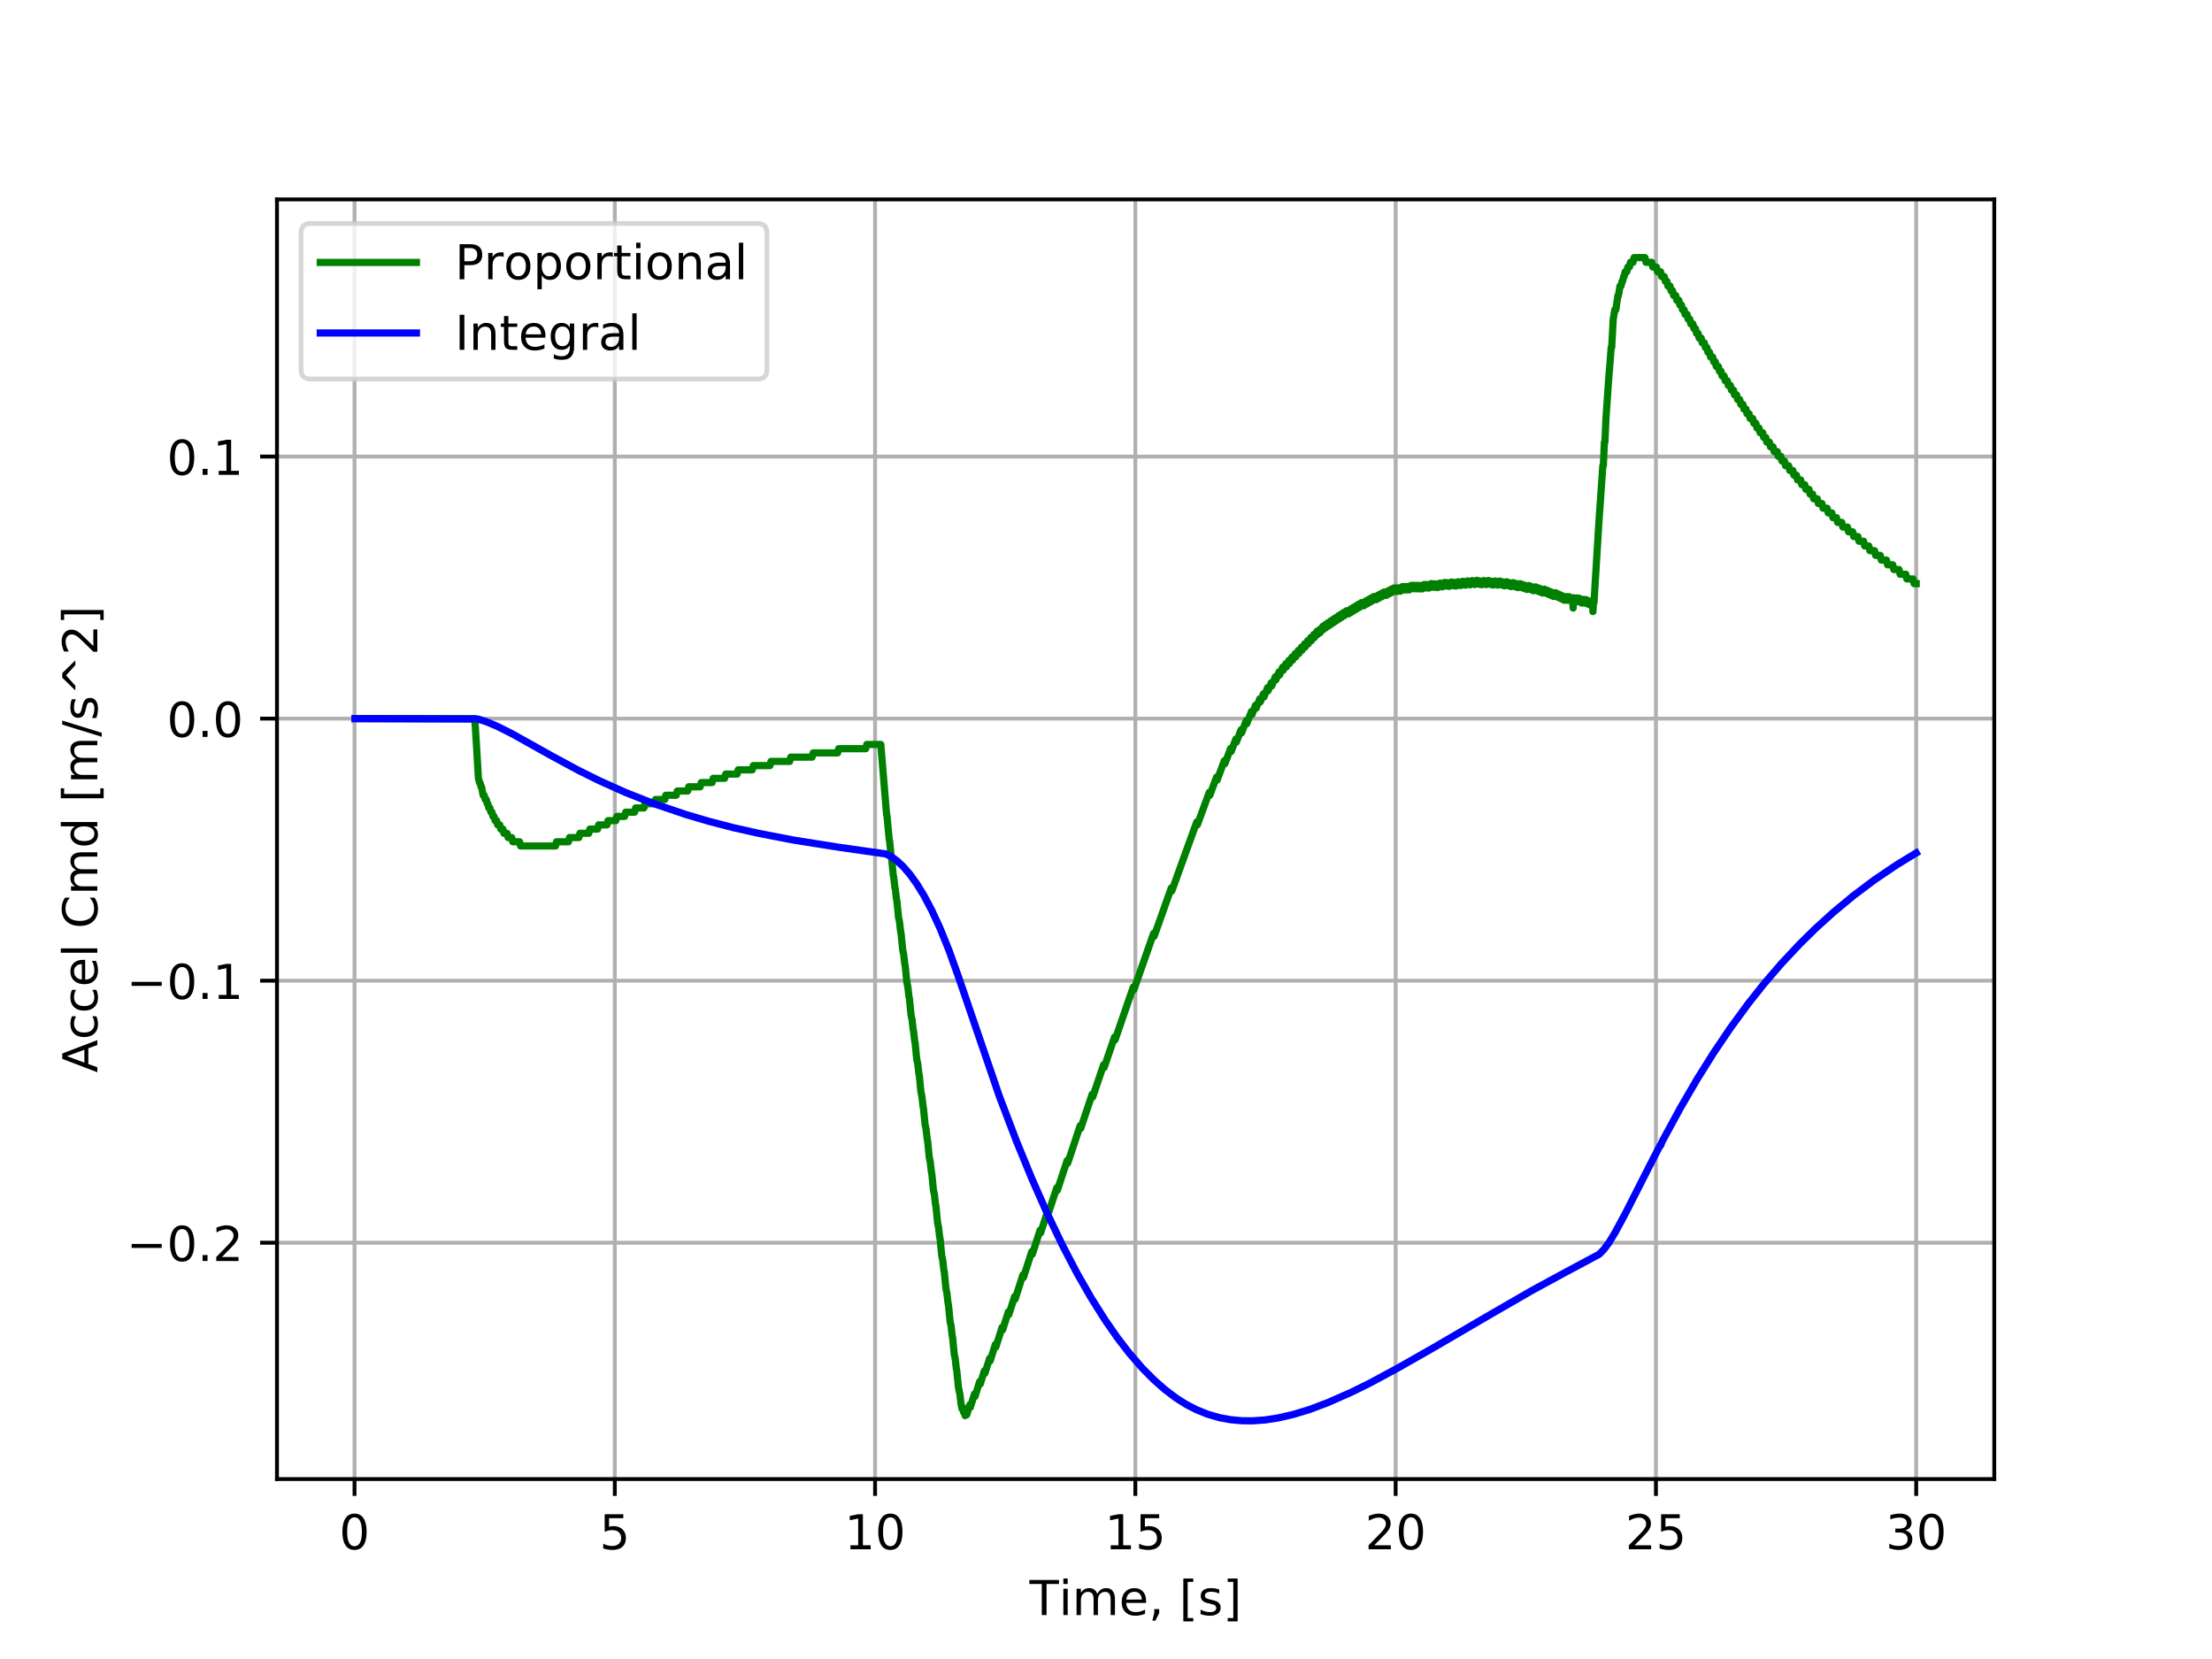 <?xml version="1.0" encoding="utf-8" standalone="no"?>
<!DOCTYPE svg PUBLIC "-//W3C//DTD SVG 1.1//EN"
  "http://www.w3.org/Graphics/SVG/1.1/DTD/svg11.dtd">
<!-- Created with matplotlib (http://matplotlib.org/) -->
<svg height="345pt" version="1.1" viewBox="0 0 460 345" width="460pt" xmlns="http://www.w3.org/2000/svg" xmlns:xlink="http://www.w3.org/1999/xlink">
 <defs>
  <style type="text/css">
*{stroke-linecap:butt;stroke-linejoin:round;}
  </style>
 </defs>
 <g id="figure_1">
  <g id="patch_1">
   <path d="M 0 345.6 
L 460.8 345.6 
L 460.8 0 
L 0 0 
z
" style="fill:#ffffff;"/>
  </g>
  <g id="axes_1">
   <g id="patch_2">
    <path d="M 57.6 307.584 
L 414.72 307.584 
L 414.72 41.472 
L 57.6 41.472 
z
" style="fill:#ffffff;"/>
   </g>
   <g id="matplotlib.axis_1">
    <g id="xtick_1">
     <g id="line2d_1">
      <path clip-path="url(#pfe21dee026)" d="M 73.724 307.584 
L 73.724 41.472 
" style="fill:none;stroke:#b0b0b0;stroke-linecap:square;stroke-width:0.8;"/>
     </g>
     <g id="line2d_2">
      <defs>
       <path d="M 0 0 
L 0 3.5 
" id="m153d7e2894" style="stroke:#000000;stroke-width:0.8;"/>
      </defs>
      <g>
       <use style="stroke:#000000;stroke-width:0.8;" x="73.724" xlink:href="#m153d7e2894" y="307.584"/>
      </g>
     </g>
     <g id="text_1">
      <!-- 0 -->
      <defs>
       <path d="M 31.781 66.406 
Q 24.172 66.406 20.328 58.906 
Q 16.5 51.422 16.5 36.375 
Q 16.5 21.391 20.328 13.891 
Q 24.172 6.391 31.781 6.391 
Q 39.453 6.391 43.281 13.891 
Q 47.125 21.391 47.125 36.375 
Q 47.125 51.422 43.281 58.906 
Q 39.453 66.406 31.781 66.406 
z
M 31.781 74.219 
Q 44.047 74.219 50.516 64.516 
Q 56.984 54.828 56.984 36.375 
Q 56.984 17.969 50.516 8.266 
Q 44.047 -1.422 31.781 -1.422 
Q 19.531 -1.422 13.062 8.266 
Q 6.594 17.969 6.594 36.375 
Q 6.594 54.828 13.062 64.516 
Q 19.531 74.219 31.781 74.219 
z
" id="DejaVuSans-30"/>
      </defs>
      <g transform="translate(70.543 322.182)scale(0.1 -0.1)">
       <use xlink:href="#DejaVuSans-30"/>
      </g>
     </g>
    </g>
    <g id="xtick_2">
     <g id="line2d_3">
      <path clip-path="url(#pfe21dee026)" d="M 127.852 307.584 
L 127.852 41.472 
" style="fill:none;stroke:#b0b0b0;stroke-linecap:square;stroke-width:0.8;"/>
     </g>
     <g id="line2d_4">
      <g>
       <use style="stroke:#000000;stroke-width:0.8;" x="127.852" xlink:href="#m153d7e2894" y="307.584"/>
      </g>
     </g>
     <g id="text_2">
      <!-- 5 -->
      <defs>
       <path d="M 10.797 72.906 
L 49.516 72.906 
L 49.516 64.594 
L 19.828 64.594 
L 19.828 46.734 
Q 21.969 47.469 24.109 47.828 
Q 26.266 48.188 28.422 48.188 
Q 40.625 48.188 47.75 41.5 
Q 54.891 34.812 54.891 23.391 
Q 54.891 11.625 47.562 5.094 
Q 40.234 -1.422 26.906 -1.422 
Q 22.312 -1.422 17.547 -0.641 
Q 12.797 0.141 7.719 1.703 
L 7.719 11.625 
Q 12.109 9.234 16.797 8.062 
Q 21.484 6.891 26.703 6.891 
Q 35.156 6.891 40.078 11.328 
Q 45.016 15.766 45.016 23.391 
Q 45.016 31 40.078 35.438 
Q 35.156 39.891 26.703 39.891 
Q 22.75 39.891 18.812 39.016 
Q 14.891 38.141 10.797 36.281 
z
" id="DejaVuSans-35"/>
      </defs>
      <g transform="translate(124.67 322.182)scale(0.1 -0.1)">
       <use xlink:href="#DejaVuSans-35"/>
      </g>
     </g>
    </g>
    <g id="xtick_3">
     <g id="line2d_5">
      <path clip-path="url(#pfe21dee026)" d="M 181.979 307.584 
L 181.979 41.472 
" style="fill:none;stroke:#b0b0b0;stroke-linecap:square;stroke-width:0.8;"/>
     </g>
     <g id="line2d_6">
      <g>
       <use style="stroke:#000000;stroke-width:0.8;" x="181.979" xlink:href="#m153d7e2894" y="307.584"/>
      </g>
     </g>
     <g id="text_3">
      <!-- 10 -->
      <defs>
       <path d="M 12.406 8.297 
L 28.516 8.297 
L 28.516 63.922 
L 10.984 60.406 
L 10.984 69.391 
L 28.422 72.906 
L 38.281 72.906 
L 38.281 8.297 
L 54.391 8.297 
L 54.391 0 
L 12.406 0 
z
" id="DejaVuSans-31"/>
      </defs>
      <g transform="translate(175.616 322.182)scale(0.1 -0.1)">
       <use xlink:href="#DejaVuSans-31"/>
       <use x="63.623" xlink:href="#DejaVuSans-30"/>
      </g>
     </g>
    </g>
    <g id="xtick_4">
     <g id="line2d_7">
      <path clip-path="url(#pfe21dee026)" d="M 236.106 307.584 
L 236.106 41.472 
" style="fill:none;stroke:#b0b0b0;stroke-linecap:square;stroke-width:0.8;"/>
     </g>
     <g id="line2d_8">
      <g>
       <use style="stroke:#000000;stroke-width:0.8;" x="236.106" xlink:href="#m153d7e2894" y="307.584"/>
      </g>
     </g>
     <g id="text_4">
      <!-- 15 -->
      <g transform="translate(229.743 322.182)scale(0.1 -0.1)">
       <use xlink:href="#DejaVuSans-31"/>
       <use x="63.623" xlink:href="#DejaVuSans-35"/>
      </g>
     </g>
    </g>
    <g id="xtick_5">
     <g id="line2d_9">
      <path clip-path="url(#pfe21dee026)" d="M 290.233 307.584 
L 290.233 41.472 
" style="fill:none;stroke:#b0b0b0;stroke-linecap:square;stroke-width:0.8;"/>
     </g>
     <g id="line2d_10">
      <g>
       <use style="stroke:#000000;stroke-width:0.8;" x="290.233" xlink:href="#m153d7e2894" y="307.584"/>
      </g>
     </g>
     <g id="text_5">
      <!-- 20 -->
      <defs>
       <path d="M 19.188 8.297 
L 53.609 8.297 
L 53.609 0 
L 7.328 0 
L 7.328 8.297 
Q 12.938 14.109 22.625 23.891 
Q 32.328 33.688 34.812 36.531 
Q 39.547 41.844 41.422 45.531 
Q 43.312 49.219 43.312 52.781 
Q 43.312 58.594 39.234 62.25 
Q 35.156 65.922 28.609 65.922 
Q 23.969 65.922 18.812 64.312 
Q 13.672 62.703 7.812 59.422 
L 7.812 69.391 
Q 13.766 71.781 18.938 73 
Q 24.125 74.219 28.422 74.219 
Q 39.75 74.219 46.484 68.547 
Q 53.219 62.891 53.219 53.422 
Q 53.219 48.922 51.531 44.891 
Q 49.859 40.875 45.406 35.406 
Q 44.188 33.984 37.641 27.219 
Q 31.109 20.453 19.188 8.297 
z
" id="DejaVuSans-32"/>
      </defs>
      <g transform="translate(283.871 322.182)scale(0.1 -0.1)">
       <use xlink:href="#DejaVuSans-32"/>
       <use x="63.623" xlink:href="#DejaVuSans-30"/>
      </g>
     </g>
    </g>
    <g id="xtick_6">
     <g id="line2d_11">
      <path clip-path="url(#pfe21dee026)" d="M 344.36 307.584 
L 344.36 41.472 
" style="fill:none;stroke:#b0b0b0;stroke-linecap:square;stroke-width:0.8;"/>
     </g>
     <g id="line2d_12">
      <g>
       <use style="stroke:#000000;stroke-width:0.8;" x="344.36" xlink:href="#m153d7e2894" y="307.584"/>
      </g>
     </g>
     <g id="text_6">
      <!-- 25 -->
      <g transform="translate(337.998 322.182)scale(0.1 -0.1)">
       <use xlink:href="#DejaVuSans-32"/>
       <use x="63.623" xlink:href="#DejaVuSans-35"/>
      </g>
     </g>
    </g>
    <g id="xtick_7">
     <g id="line2d_13">
      <path clip-path="url(#pfe21dee026)" d="M 398.487 307.584 
L 398.487 41.472 
" style="fill:none;stroke:#b0b0b0;stroke-linecap:square;stroke-width:0.8;"/>
     </g>
     <g id="line2d_14">
      <g>
       <use style="stroke:#000000;stroke-width:0.8;" x="398.487" xlink:href="#m153d7e2894" y="307.584"/>
      </g>
     </g>
     <g id="text_7">
      <!-- 30 -->
      <defs>
       <path d="M 40.578 39.312 
Q 47.656 37.797 51.625 33 
Q 55.609 28.219 55.609 21.188 
Q 55.609 10.406 48.188 4.484 
Q 40.766 -1.422 27.094 -1.422 
Q 22.516 -1.422 17.656 -0.516 
Q 12.797 0.391 7.625 2.203 
L 7.625 11.719 
Q 11.719 9.328 16.594 8.109 
Q 21.484 6.891 26.812 6.891 
Q 36.078 6.891 40.938 10.547 
Q 45.797 14.203 45.797 21.188 
Q 45.797 27.641 41.281 31.266 
Q 36.766 34.906 28.719 34.906 
L 20.219 34.906 
L 20.219 43.016 
L 29.109 43.016 
Q 36.375 43.016 40.234 45.922 
Q 44.094 48.828 44.094 54.297 
Q 44.094 59.906 40.109 62.906 
Q 36.141 65.922 28.719 65.922 
Q 24.656 65.922 20.016 65.031 
Q 15.375 64.156 9.812 62.312 
L 9.812 71.094 
Q 15.438 72.656 20.344 73.438 
Q 25.25 74.219 29.594 74.219 
Q 40.828 74.219 47.359 69.109 
Q 53.906 64.016 53.906 55.328 
Q 53.906 49.266 50.438 45.094 
Q 46.969 40.922 40.578 39.312 
z
" id="DejaVuSans-33"/>
      </defs>
      <g transform="translate(392.125 322.182)scale(0.1 -0.1)">
       <use xlink:href="#DejaVuSans-33"/>
       <use x="63.623" xlink:href="#DejaVuSans-30"/>
      </g>
     </g>
    </g>
    <g id="text_8">
     <!-- Time, [s] -->
     <defs>
      <path d="M -0.297 72.906 
L 61.375 72.906 
L 61.375 64.594 
L 35.5 64.594 
L 35.5 0 
L 25.594 0 
L 25.594 64.594 
L -0.297 64.594 
z
" id="DejaVuSans-54"/>
      <path d="M 9.422 54.688 
L 18.406 54.688 
L 18.406 0 
L 9.422 0 
z
M 9.422 75.984 
L 18.406 75.984 
L 18.406 64.594 
L 9.422 64.594 
z
" id="DejaVuSans-69"/>
      <path d="M 52 44.188 
Q 55.375 50.25 60.062 53.125 
Q 64.75 56 71.094 56 
Q 79.641 56 84.281 50.016 
Q 88.922 44.047 88.922 33.016 
L 88.922 0 
L 79.891 0 
L 79.891 32.719 
Q 79.891 40.578 77.094 44.375 
Q 74.312 48.188 68.609 48.188 
Q 61.625 48.188 57.562 43.547 
Q 53.516 38.922 53.516 30.906 
L 53.516 0 
L 44.484 0 
L 44.484 32.719 
Q 44.484 40.625 41.703 44.406 
Q 38.922 48.188 33.109 48.188 
Q 26.219 48.188 22.156 43.531 
Q 18.109 38.875 18.109 30.906 
L 18.109 0 
L 9.078 0 
L 9.078 54.688 
L 18.109 54.688 
L 18.109 46.188 
Q 21.188 51.219 25.484 53.609 
Q 29.781 56 35.688 56 
Q 41.656 56 45.828 52.969 
Q 50 49.953 52 44.188 
z
" id="DejaVuSans-6d"/>
      <path d="M 56.203 29.594 
L 56.203 25.203 
L 14.891 25.203 
Q 15.484 15.922 20.484 11.062 
Q 25.484 6.203 34.422 6.203 
Q 39.594 6.203 44.453 7.469 
Q 49.312 8.734 54.109 11.281 
L 54.109 2.781 
Q 49.266 0.734 44.188 -0.344 
Q 39.109 -1.422 33.891 -1.422 
Q 20.797 -1.422 13.156 6.188 
Q 5.516 13.812 5.516 26.812 
Q 5.516 40.234 12.766 48.109 
Q 20.016 56 32.328 56 
Q 43.359 56 49.781 48.891 
Q 56.203 41.797 56.203 29.594 
z
M 47.219 32.234 
Q 47.125 39.594 43.094 43.984 
Q 39.062 48.391 32.422 48.391 
Q 24.906 48.391 20.391 44.141 
Q 15.875 39.891 15.188 32.172 
z
" id="DejaVuSans-65"/>
      <path d="M 11.719 12.406 
L 22.016 12.406 
L 22.016 4 
L 14.016 -11.625 
L 7.719 -11.625 
L 11.719 4 
z
" id="DejaVuSans-2c"/>
      <path id="DejaVuSans-20"/>
      <path d="M 8.594 75.984 
L 29.297 75.984 
L 29.297 69 
L 17.578 69 
L 17.578 -6.203 
L 29.297 -6.203 
L 29.297 -13.188 
L 8.594 -13.188 
z
" id="DejaVuSans-5b"/>
      <path d="M 44.281 53.078 
L 44.281 44.578 
Q 40.484 46.531 36.375 47.5 
Q 32.281 48.484 27.875 48.484 
Q 21.188 48.484 17.844 46.438 
Q 14.5 44.391 14.5 40.281 
Q 14.5 37.156 16.891 35.375 
Q 19.281 33.594 26.516 31.984 
L 29.594 31.297 
Q 39.156 29.25 43.188 25.516 
Q 47.219 21.781 47.219 15.094 
Q 47.219 7.469 41.188 3.016 
Q 35.156 -1.422 24.609 -1.422 
Q 20.219 -1.422 15.453 -0.562 
Q 10.688 0.297 5.422 2 
L 5.422 11.281 
Q 10.406 8.688 15.234 7.391 
Q 20.062 6.109 24.812 6.109 
Q 31.156 6.109 34.562 8.281 
Q 37.984 10.453 37.984 14.406 
Q 37.984 18.062 35.516 20.016 
Q 33.062 21.969 24.703 23.781 
L 21.578 24.516 
Q 13.234 26.266 9.516 29.906 
Q 5.812 33.547 5.812 39.891 
Q 5.812 47.609 11.281 51.797 
Q 16.75 56 26.812 56 
Q 31.781 56 36.172 55.266 
Q 40.578 54.547 44.281 53.078 
z
" id="DejaVuSans-73"/>
      <path d="M 30.422 75.984 
L 30.422 -13.188 
L 9.719 -13.188 
L 9.719 -6.203 
L 21.391 -6.203 
L 21.391 69 
L 9.719 69 
L 9.719 75.984 
z
" id="DejaVuSans-5d"/>
     </defs>
     <g transform="translate(214.088 335.861)scale(0.1 -0.1)">
      <use xlink:href="#DejaVuSans-54"/>
      <use x="61.037" xlink:href="#DejaVuSans-69"/>
      <use x="88.82" xlink:href="#DejaVuSans-6d"/>
      <use x="186.232" xlink:href="#DejaVuSans-65"/>
      <use x="247.756" xlink:href="#DejaVuSans-2c"/>
      <use x="279.543" xlink:href="#DejaVuSans-20"/>
      <use x="311.33" xlink:href="#DejaVuSans-5b"/>
      <use x="350.344" xlink:href="#DejaVuSans-73"/>
      <use x="402.443" xlink:href="#DejaVuSans-5d"/>
     </g>
    </g>
   </g>
   <g id="matplotlib.axis_2">
    <g id="ytick_1">
     <g id="line2d_15">
      <path clip-path="url(#pfe21dee026)" d="M 57.6 258.435 
L 414.72 258.435 
" style="fill:none;stroke:#b0b0b0;stroke-linecap:square;stroke-width:0.8;"/>
     </g>
     <g id="line2d_16">
      <defs>
       <path d="M 0 0 
L -3.5 0 
" id="ma267b05ca6" style="stroke:#000000;stroke-width:0.8;"/>
      </defs>
      <g>
       <use style="stroke:#000000;stroke-width:0.8;" x="57.6" xlink:href="#ma267b05ca6" y="258.435"/>
      </g>
     </g>
     <g id="text_9">
      <!-- −0.2 -->
      <defs>
       <path d="M 10.594 35.5 
L 73.188 35.5 
L 73.188 27.203 
L 10.594 27.203 
z
" id="DejaVuSans-2212"/>
       <path d="M 10.688 12.406 
L 21 12.406 
L 21 0 
L 10.688 0 
z
" id="DejaVuSans-2e"/>
      </defs>
      <g transform="translate(26.317 262.234)scale(0.1 -0.1)">
       <use xlink:href="#DejaVuSans-2212"/>
       <use x="83.789" xlink:href="#DejaVuSans-30"/>
       <use x="147.412" xlink:href="#DejaVuSans-2e"/>
       <use x="179.199" xlink:href="#DejaVuSans-32"/>
      </g>
     </g>
    </g>
    <g id="ytick_2">
     <g id="line2d_17">
      <path clip-path="url(#pfe21dee026)" d="M 57.6 203.938 
L 414.72 203.938 
" style="fill:none;stroke:#b0b0b0;stroke-linecap:square;stroke-width:0.8;"/>
     </g>
     <g id="line2d_18">
      <g>
       <use style="stroke:#000000;stroke-width:0.8;" x="57.6" xlink:href="#ma267b05ca6" y="203.938"/>
      </g>
     </g>
     <g id="text_10">
      <!-- −0.1 -->
      <g transform="translate(26.317 207.737)scale(0.1 -0.1)">
       <use xlink:href="#DejaVuSans-2212"/>
       <use x="83.789" xlink:href="#DejaVuSans-30"/>
       <use x="147.412" xlink:href="#DejaVuSans-2e"/>
       <use x="179.199" xlink:href="#DejaVuSans-31"/>
      </g>
     </g>
    </g>
    <g id="ytick_3">
     <g id="line2d_19">
      <path clip-path="url(#pfe21dee026)" d="M 57.6 149.441 
L 414.72 149.441 
" style="fill:none;stroke:#b0b0b0;stroke-linecap:square;stroke-width:0.8;"/>
     </g>
     <g id="line2d_20">
      <g>
       <use style="stroke:#000000;stroke-width:0.8;" x="57.6" xlink:href="#ma267b05ca6" y="149.441"/>
      </g>
     </g>
     <g id="text_11">
      <!-- 0.0 -->
      <g transform="translate(34.697 153.24)scale(0.1 -0.1)">
       <use xlink:href="#DejaVuSans-30"/>
       <use x="63.623" xlink:href="#DejaVuSans-2e"/>
       <use x="95.41" xlink:href="#DejaVuSans-30"/>
      </g>
     </g>
    </g>
    <g id="ytick_4">
     <g id="line2d_21">
      <path clip-path="url(#pfe21dee026)" d="M 57.6 94.943 
L 414.72 94.943 
" style="fill:none;stroke:#b0b0b0;stroke-linecap:square;stroke-width:0.8;"/>
     </g>
     <g id="line2d_22">
      <g>
       <use style="stroke:#000000;stroke-width:0.8;" x="57.6" xlink:href="#ma267b05ca6" y="94.943"/>
      </g>
     </g>
     <g id="text_12">
      <!-- 0.1 -->
      <g transform="translate(34.697 98.743)scale(0.1 -0.1)">
       <use xlink:href="#DejaVuSans-30"/>
       <use x="63.623" xlink:href="#DejaVuSans-2e"/>
       <use x="95.41" xlink:href="#DejaVuSans-31"/>
      </g>
     </g>
    </g>
    <g id="text_13">
     <!-- Accel Cmd [m/s^2] -->
     <defs>
      <path d="M 34.188 63.188 
L 20.797 26.906 
L 47.609 26.906 
z
M 28.609 72.906 
L 39.797 72.906 
L 67.578 0 
L 57.328 0 
L 50.688 18.703 
L 17.828 18.703 
L 11.188 0 
L 0.781 0 
z
" id="DejaVuSans-41"/>
      <path d="M 48.781 52.594 
L 48.781 44.188 
Q 44.969 46.297 41.141 47.344 
Q 37.312 48.391 33.406 48.391 
Q 24.656 48.391 19.812 42.844 
Q 14.984 37.312 14.984 27.297 
Q 14.984 17.281 19.812 11.734 
Q 24.656 6.203 33.406 6.203 
Q 37.312 6.203 41.141 7.25 
Q 44.969 8.297 48.781 10.406 
L 48.781 2.094 
Q 45.016 0.344 40.984 -0.531 
Q 36.969 -1.422 32.422 -1.422 
Q 20.062 -1.422 12.781 6.344 
Q 5.516 14.109 5.516 27.297 
Q 5.516 40.672 12.859 48.328 
Q 20.219 56 33.016 56 
Q 37.156 56 41.109 55.141 
Q 45.062 54.297 48.781 52.594 
z
" id="DejaVuSans-63"/>
      <path d="M 9.422 75.984 
L 18.406 75.984 
L 18.406 0 
L 9.422 0 
z
" id="DejaVuSans-6c"/>
      <path d="M 64.406 67.281 
L 64.406 56.891 
Q 59.422 61.531 53.781 63.812 
Q 48.141 66.109 41.797 66.109 
Q 29.297 66.109 22.656 58.469 
Q 16.016 50.828 16.016 36.375 
Q 16.016 21.969 22.656 14.328 
Q 29.297 6.688 41.797 6.688 
Q 48.141 6.688 53.781 8.984 
Q 59.422 11.281 64.406 15.922 
L 64.406 5.609 
Q 59.234 2.094 53.438 0.328 
Q 47.656 -1.422 41.219 -1.422 
Q 24.656 -1.422 15.125 8.703 
Q 5.609 18.844 5.609 36.375 
Q 5.609 53.953 15.125 64.078 
Q 24.656 74.219 41.219 74.219 
Q 47.75 74.219 53.531 72.484 
Q 59.328 70.75 64.406 67.281 
z
" id="DejaVuSans-43"/>
      <path d="M 45.406 46.391 
L 45.406 75.984 
L 54.391 75.984 
L 54.391 0 
L 45.406 0 
L 45.406 8.203 
Q 42.578 3.328 38.25 0.953 
Q 33.938 -1.422 27.875 -1.422 
Q 17.969 -1.422 11.734 6.484 
Q 5.516 14.406 5.516 27.297 
Q 5.516 40.188 11.734 48.094 
Q 17.969 56 27.875 56 
Q 33.938 56 38.25 53.625 
Q 42.578 51.266 45.406 46.391 
z
M 14.797 27.297 
Q 14.797 17.391 18.875 11.75 
Q 22.953 6.109 30.078 6.109 
Q 37.203 6.109 41.297 11.75 
Q 45.406 17.391 45.406 27.297 
Q 45.406 37.203 41.297 42.844 
Q 37.203 48.484 30.078 48.484 
Q 22.953 48.484 18.875 42.844 
Q 14.797 37.203 14.797 27.297 
z
" id="DejaVuSans-64"/>
      <path d="M 25.391 72.906 
L 33.688 72.906 
L 8.297 -9.281 
L 0 -9.281 
z
" id="DejaVuSans-2f"/>
      <path d="M 46.688 72.906 
L 73.188 45.703 
L 63.375 45.703 
L 41.891 64.984 
L 20.406 45.703 
L 10.594 45.703 
L 37.109 72.906 
z
" id="DejaVuSans-5e"/>
     </defs>
     <g transform="translate(20.238 223.058)rotate(-90)scale(0.1 -0.1)">
      <use xlink:href="#DejaVuSans-41"/>
      <use x="68.393" xlink:href="#DejaVuSans-63"/>
      <use x="123.373" xlink:href="#DejaVuSans-63"/>
      <use x="178.354" xlink:href="#DejaVuSans-65"/>
      <use x="239.877" xlink:href="#DejaVuSans-6c"/>
      <use x="267.66" xlink:href="#DejaVuSans-20"/>
      <use x="299.447" xlink:href="#DejaVuSans-43"/>
      <use x="369.271" xlink:href="#DejaVuSans-6d"/>
      <use x="466.684" xlink:href="#DejaVuSans-64"/>
      <use x="530.16" xlink:href="#DejaVuSans-20"/>
      <use x="561.947" xlink:href="#DejaVuSans-5b"/>
      <use x="600.961" xlink:href="#DejaVuSans-6d"/>
      <use x="698.373" xlink:href="#DejaVuSans-2f"/>
      <use x="732.064" xlink:href="#DejaVuSans-73"/>
      <use x="784.164" xlink:href="#DejaVuSans-5e"/>
      <use x="867.953" xlink:href="#DejaVuSans-32"/>
      <use x="931.576" xlink:href="#DejaVuSans-5d"/>
     </g>
    </g>
   </g>
   <g id="line2d_23">
    <path clip-path="url(#pfe21dee026)" d="M 73.833 149.441 
L 98.731 149.441 
L 99.056 154.495 
L 99.489 161.82 
L 99.705 162.738 
L 99.814 162.738 
L 100.03 163.618 
L 100.139 163.618 
L 100.463 165.378 
L 100.68 165.378 
L 100.896 166.258 
L 101.113 166.258 
L 101.329 167.138 
L 101.438 167.138 
L 101.654 168.017 
L 101.871 168.017 
L 102.087 168.897 
L 102.304 168.897 
L 102.52 169.777 
L 102.737 169.777 
L 102.953 170.656 
L 103.278 170.656 
L 103.494 171.535 
L 103.927 171.535 
L 104.144 172.415 
L 104.577 172.415 
L 104.793 173.294 
L 105.443 173.294 
L 105.659 174.173 
L 106.417 174.173 
L 106.634 175.052 
L 108.041 175.052 
L 108.258 175.931 
L 115.511 175.931 
L 115.727 175.052 
L 118.217 175.052 
L 118.433 174.173 
L 120.382 174.173 
L 120.599 173.294 
L 122.439 173.294 
L 122.655 172.415 
L 124.279 172.415 
L 124.496 171.535 
L 126.228 171.535 
L 126.444 170.656 
L 128.068 170.656 
L 128.285 169.777 
L 129.908 169.777 
L 130.125 168.897 
L 131.965 168.897 
L 132.182 168.017 
L 133.914 168.017 
L 134.13 167.138 
L 136.079 167.138 
L 136.295 166.258 
L 138.244 166.258 
L 138.461 165.378 
L 140.626 165.378 
L 140.842 164.498 
L 143.007 164.498 
L 143.224 163.618 
L 145.605 163.618 
L 145.822 162.738 
L 148.095 162.738 
L 148.312 161.858 
L 150.693 161.858 
L 150.91 160.977 
L 153.291 160.977 
L 153.508 160.097 
L 156.431 160.097 
L 156.647 159.216 
L 160.111 159.216 
L 160.328 158.336 
L 164.225 158.336 
L 164.442 157.455 
L 168.88 157.455 
L 169.096 156.575 
L 174.184 156.575 
L 174.401 155.694 
L 180.03 155.694 
L 180.247 154.813 
L 183.17 154.813 
L 184.36 169.246 
L 184.469 169.758 
L 184.902 174.448 
L 185.01 174.96 
L 185.335 178.259 
L 185.443 178.771 
L 185.768 182.071 
L 185.876 182.584 
L 186.092 184.49 
L 186.201 185.005 
L 186.417 186.912 
L 186.525 187.426 
L 186.85 190.728 
L 187.067 191.757 
L 187.283 193.666 
L 187.391 194.181 
L 187.716 197.485 
L 187.933 198.516 
L 188.149 200.427 
L 188.257 200.943 
L 188.582 204.25 
L 188.799 205.282 
L 189.015 207.195 
L 189.124 207.711 
L 189.448 211.021 
L 189.665 212.055 
L 189.881 213.969 
L 189.99 214.487 
L 190.206 216.401 
L 190.314 216.919 
L 190.639 220.232 
L 190.856 221.269 
L 191.072 223.185 
L 191.18 223.704 
L 191.505 227.019 
L 191.722 228.057 
L 191.938 229.975 
L 192.046 230.495 
L 192.371 233.812 
L 192.588 234.853 
L 192.804 236.772 
L 192.912 237.293 
L 193.237 240.613 
L 193.454 241.655 
L 193.67 243.576 
L 193.778 244.098 
L 194.103 247.42 
L 194.32 248.464 
L 194.536 250.387 
L 194.644 250.909 
L 194.969 254.234 
L 195.186 255.279 
L 195.402 257.204 
L 195.511 257.727 
L 195.835 261.055 
L 196.052 262.102 
L 196.268 264.028 
L 196.377 264.552 
L 196.701 267.882 
L 196.918 268.931 
L 197.134 270.859 
L 197.243 271.384 
L 197.567 274.716 
L 197.784 275.767 
L 198 277.696 
L 198.109 278.222 
L 198.433 281.557 
L 198.65 282.61 
L 198.866 284.541 
L 198.975 285.067 
L 199.299 288.404 
L 199.624 289.986 
L 199.841 291.919 
L 200.057 292.975 
L 200.165 292.624 
L 200.382 293.681 
L 200.49 293.331 
L 200.707 294.389 
L 200.923 293.689 
L 201.031 294.219 
L 201.681 292.125 
L 201.789 292.657 
L 202.655 289.872 
L 202.764 290.405 
L 203.738 287.282 
L 203.846 287.817 
L 204.712 285.05 
L 204.82 285.586 
L 205.795 282.483 
L 205.903 283.021 
L 206.985 279.584 
L 207.094 280.125 
L 208.393 276.018 
L 208.501 276.561 
L 209.692 272.811 
L 209.8 273.357 
L 210.991 269.622 
L 211.099 270.17 
L 212.723 265.101 
L 212.831 265.653 
L 214.563 260.277 
L 214.672 260.832 
L 216.295 255.82 
L 216.404 256.379 
L 218.027 251.394 
L 218.136 251.957 
L 219.759 247.001 
L 219.868 247.566 
L 221.925 241.329 
L 222.033 241.898 
L 224.631 234.084 
L 224.739 234.659 
L 227.121 227.56 
L 227.229 228.139 
L 229.502 221.42 
L 229.611 222.004 
L 231.776 215.657 
L 231.884 216.246 
L 235.673 205.262 
L 235.781 205.858 
L 239.895 194.11 
L 240.003 194.715 
L 243.575 184.665 
L 243.684 185.278 
L 248.88 170.916 
L 248.988 171.54 
L 251.478 164.767 
L 251.586 165.397 
L 252.994 161.601 
L 253.102 162.234 
L 254.617 158.174 
L 254.726 158.81 
L 255.916 155.639 
L 256.025 156.278 
L 256.999 153.697 
L 257.107 154.338 
L 258.081 151.769 
L 258.19 152.412 
L 259.164 149.856 
L 259.272 150.501 
L 260.247 147.957 
L 260.355 148.604 
L 261.113 146.634 
L 261.221 147.283 
L 261.979 145.321 
L 262.087 145.972 
L 262.736 144.296 
L 262.845 144.948 
L 263.602 143 
L 263.711 143.654 
L 264.36 141.99 
L 264.468 142.646 
L 265.226 140.712 
L 265.335 141.37 
L 265.984 139.718 
L 266.092 140.378 
L 266.742 138.732 
L 266.85 139.393 
L 267.391 138.026 
L 267.5 138.688 
L 268.041 137.326 
L 268.149 137.989 
L 268.69 136.631 
L 268.799 137.296 
L 269.34 135.941 
L 269.448 136.607 
L 269.989 135.257 
L 270.098 135.925 
L 270.639 134.579 
L 270.747 135.247 
L 271.289 133.906 
L 271.397 134.576 
L 271.938 133.238 
L 272.046 133.91 
L 272.588 132.576 
L 272.696 133.25 
L 273.237 131.92 
L 273.345 132.594 
L 273.887 131.269 
L 273.995 131.945 
L 274.428 130.888 
L 274.536 131.565 
L 275.077 130.248 
L 275.186 130.926 
L 275.619 129.875 
L 275.727 130.554 
L 276.16 129.507 
L 276.268 130.187 
L 276.701 129.142 
L 276.809 129.823 
L 277.242 128.781 
L 277.351 129.463 
L 277.784 128.424 
L 277.892 129.108 
L 278.325 128.071 
L 278.433 128.756 
L 278.866 127.722 
L 278.975 128.408 
L 279.408 127.378 
L 279.516 128.064 
L 279.949 127.037 
L 280.057 127.724 
L 280.382 126.956 
L 280.49 127.645 
L 280.923 126.622 
L 281.031 127.312 
L 281.464 126.292 
L 281.573 126.983 
L 282.006 125.967 
L 282.114 126.659 
L 282.547 125.645 
L 282.655 126.338 
L 283.088 125.327 
L 283.196 126.021 
L 283.521 125.265 
L 283.629 125.96 
L 284.063 124.954 
L 284.171 125.651 
L 284.604 124.648 
L 284.712 125.346 
L 285.145 124.345 
L 285.253 125.044 
L 285.686 124.047 
L 285.795 124.747 
L 286.119 124.001 
L 286.228 124.701 
L 286.661 123.71 
L 286.769 124.411 
L 287.202 123.423 
L 287.31 124.125 
L 287.743 123.139 
L 287.851 123.843 
L 288.176 123.106 
L 288.284 123.811 
L 288.717 122.83 
L 288.826 123.536 
L 289.259 122.559 
L 289.367 123.265 
L 289.8 122.291 
L 289.908 122.999 
L 290.233 122.27 
L 290.341 122.978 
L 290.666 122.252 
L 290.774 122.961 
L 291.099 122.236 
L 291.207 122.946 
L 291.64 121.982 
L 291.749 122.694 
L 292.073 121.972 
L 292.182 122.685 
L 292.506 121.965 
L 292.615 122.679 
L 292.939 121.961 
L 293.048 122.676 
L 293.481 121.721 
L 293.589 122.437 
L 293.914 121.723 
L 294.022 122.44 
L 294.347 121.727 
L 294.455 122.445 
L 294.78 121.735 
L 294.888 122.453 
L 295.213 121.744 
L 295.321 122.464 
L 295.646 121.757 
L 295.754 122.477 
L 296.187 121.538 
L 296.295 122.259 
L 296.62 121.556 
L 296.728 122.278 
L 297.053 121.577 
L 297.161 122.3 
L 297.594 121.369 
L 297.703 122.093 
L 298.027 121.396 
L 298.136 122.121 
L 298.46 121.426 
L 298.569 122.152 
L 298.893 121.459 
L 299.002 122.186 
L 299.435 121.264 
L 299.543 121.992 
L 299.868 121.303 
L 299.976 122.032 
L 300.409 121.115 
L 300.517 121.846 
L 300.842 121.161 
L 300.95 121.891 
L 301.275 121.208 
L 301.383 121.94 
L 301.816 121.032 
L 301.924 121.765 
L 302.249 121.086 
L 302.357 121.819 
L 302.682 121.143 
L 302.791 121.877 
L 303.224 120.977 
L 303.332 121.713 
L 303.657 121.039 
L 303.765 121.776 
L 304.198 120.881 
L 304.306 121.619 
L 304.631 120.951 
L 304.739 121.689 
L 305.172 120.8 
L 305.28 121.54 
L 305.605 120.875 
L 305.713 121.616 
L 306.146 120.732 
L 306.255 121.474 
L 306.579 120.813 
L 306.688 121.556 
L 307.121 120.678 
L 307.229 121.422 
L 307.554 120.766 
L 307.662 121.511 
L 307.987 120.856 
L 308.095 121.602 
L 308.528 120.731 
L 308.636 121.478 
L 308.961 120.828 
L 309.069 121.576 
L 309.502 120.712 
L 309.611 121.46 
L 309.935 120.814 
L 310.044 121.564 
L 310.368 120.92 
L 310.477 121.67 
L 310.91 120.814 
L 311.018 121.566 
L 311.343 120.925 
L 311.451 121.679 
L 311.884 120.827 
L 311.992 121.582 
L 312.317 120.946 
L 312.425 121.701 
L 312.75 121.067 
L 312.858 121.823 
L 313.291 120.98 
L 313.399 121.737 
L 313.724 121.107 
L 313.832 121.864 
L 314.157 121.237 
L 314.265 121.995 
L 314.698 121.161 
L 314.807 121.921 
L 315.131 121.297 
L 315.24 122.058 
L 315.565 121.436 
L 315.673 122.198 
L 316.106 121.371 
L 316.214 122.134 
L 316.539 121.517 
L 316.647 122.281 
L 316.972 121.665 
L 317.08 122.429 
L 317.405 121.816 
L 317.513 122.582 
L 317.946 121.766 
L 318.054 122.533 
L 318.379 121.923 
L 318.487 122.691 
L 318.812 122.083 
L 318.92 122.852 
L 319.353 122.044 
L 319.462 122.814 
L 319.786 122.211 
L 319.895 122.982 
L 320.219 122.38 
L 320.328 123.152 
L 320.652 122.552 
L 320.761 123.325 
L 321.194 122.528 
L 321.302 123.302 
L 321.627 122.707 
L 321.735 123.481 
L 322.06 122.888 
L 322.168 123.664 
L 322.493 123.072 
L 322.601 123.848 
L 322.926 123.259 
L 323.034 124.037 
L 323.467 123.254 
L 323.575 124.032 
L 323.9 123.447 
L 324.008 124.227 
L 324.333 123.643 
L 324.441 124.424 
L 324.766 123.843 
L 324.874 124.624 
L 325.199 124.044 
L 325.307 124.826 
L 325.74 124.057 
L 325.849 124.84 
L 326.282 124.074 
L 326.39 124.858 
L 326.823 124.286 
L 326.931 124.881 
L 327.039 124.691 
L 327.148 126.454 
L 327.256 124.311 
L 327.364 125.097 
L 327.797 124.34 
L 327.905 125.128 
L 328.339 124.374 
L 328.447 125.163 
L 328.772 124.599 
L 328.88 125.39 
L 329.313 124.641 
L 329.421 125.433 
L 329.854 124.687 
L 329.962 125.48 
L 330.287 124.924 
L 330.395 125.718 
L 330.828 124.982 
L 330.937 125.777 
L 331.153 125.412 
L 331.261 127.187 
L 331.37 125.047 
L 331.478 125.296 
L 332.56 107.651 
L 332.777 104.707 
L 333.318 96.855 
L 333.426 96.855 
L 333.643 91.944 
L 333.751 91.944 
L 333.968 87.031 
L 334.509 79.166 
L 334.834 75.231 
L 335.05 72.279 
L 335.159 72.279 
L 335.483 66.374 
L 335.808 64.404 
L 336.025 64.404 
L 336.458 61.45 
L 336.566 61.45 
L 336.891 59.48 
L 337.107 59.48 
L 337.324 58.494 
L 337.432 58.494 
L 337.648 57.51 
L 337.757 57.51 
L 337.973 56.524 
L 338.298 56.524 
L 338.514 55.539 
L 338.839 55.539 
L 339.056 54.553 
L 339.597 54.553 
L 339.813 53.568 
L 342.087 53.568 
L 342.303 54.553 
L 343.494 54.553 
L 343.711 55.539 
L 344.468 55.539 
L 344.685 56.524 
L 345.334 56.524 
L 345.551 57.51 
L 346.092 57.51 
L 346.309 58.494 
L 346.633 58.494 
L 346.85 59.48 
L 347.283 59.48 
L 347.5 60.465 
L 347.824 60.465 
L 348.041 61.45 
L 348.474 61.45 
L 348.69 62.435 
L 349.123 62.435 
L 349.34 63.419 
L 349.665 63.419 
L 349.881 64.404 
L 350.206 64.404 
L 350.422 65.389 
L 350.855 65.389 
L 351.072 66.374 
L 351.397 66.374 
L 351.613 67.358 
L 352.046 67.358 
L 352.263 68.342 
L 352.587 68.342 
L 352.804 69.327 
L 353.129 69.327 
L 353.345 70.311 
L 353.778 70.311 
L 353.995 71.296 
L 354.428 71.296 
L 354.644 72.279 
L 354.969 72.279 
L 355.186 73.263 
L 355.51 73.263 
L 355.727 74.247 
L 356.16 74.247 
L 356.376 75.231 
L 356.701 75.231 
L 356.918 76.215 
L 357.351 76.215 
L 357.567 77.198 
L 357.892 77.198 
L 358.108 78.182 
L 358.541 78.182 
L 358.758 79.166 
L 359.191 79.166 
L 359.407 80.149 
L 359.841 80.149 
L 360.057 81.132 
L 360.49 81.132 
L 360.707 82.116 
L 361.14 82.116 
L 361.356 83.099 
L 361.789 83.099 
L 362.006 84.082 
L 362.439 84.082 
L 362.655 85.065 
L 363.088 85.065 
L 363.305 86.048 
L 363.738 86.048 
L 363.954 87.031 
L 364.495 87.031 
L 364.712 88.014 
L 365.145 88.014 
L 365.361 88.996 
L 365.794 88.996 
L 366.011 89.978 
L 366.552 89.978 
L 366.769 90.961 
L 367.202 90.961 
L 367.418 91.944 
L 367.96 91.944 
L 368.176 92.926 
L 368.717 92.926 
L 368.934 93.908 
L 369.583 93.908 
L 369.8 94.89 
L 370.341 94.89 
L 370.558 95.872 
L 371.099 95.872 
L 371.315 96.855 
L 371.965 96.855 
L 372.181 97.836 
L 372.831 97.836 
L 373.048 98.818 
L 373.589 98.818 
L 373.805 99.8 
L 374.455 99.8 
L 374.671 100.782 
L 375.321 100.782 
L 375.537 101.763 
L 376.187 101.763 
L 376.403 102.744 
L 376.945 102.744 
L 377.161 103.726 
L 377.919 103.726 
L 378.135 104.707 
L 378.893 104.707 
L 379.11 105.689 
L 379.976 105.689 
L 380.192 106.67 
L 380.95 106.67 
L 381.167 107.651 
L 381.924 107.651 
L 382.141 108.632 
L 383.007 108.632 
L 383.223 109.613 
L 384.198 109.613 
L 384.414 110.594 
L 385.28 110.594 
L 385.497 111.574 
L 386.363 111.574 
L 386.579 112.555 
L 387.554 112.555 
L 387.77 113.536 
L 388.636 113.536 
L 388.853 114.516 
L 389.827 114.516 
L 390.043 115.496 
L 391.018 115.496 
L 391.234 116.477 
L 392.317 116.477 
L 392.533 117.457 
L 393.616 117.457 
L 393.832 118.438 
L 394.915 118.438 
L 395.131 119.418 
L 396.322 119.418 
L 396.539 120.397 
L 397.838 120.397 
L 398.054 121.377 
L 398.487 121.377 
L 398.487 121.377 
" style="fill:none;stroke:#008000;stroke-linecap:square;stroke-width:1.5;"/>
   </g>
   <g id="line2d_24">
    <path clip-path="url(#pfe21dee026)" d="M 73.833 149.441 
L 99.381 149.524 
L 101.221 150.117 
L 103.494 151.081 
L 106.634 152.67 
L 114.753 157.213 
L 120.274 160.193 
L 124.604 162.343 
L 130.233 164.864 
L 136.079 167.163 
L 142.574 169.366 
L 147.337 170.777 
L 152.425 172.1 
L 157.838 173.316 
L 165.199 174.731 
L 174.509 176.204 
L 184.252 177.587 
L 185.335 178.142 
L 186.525 179.004 
L 187.824 180.215 
L 189.232 181.841 
L 190.639 183.794 
L 192.155 186.264 
L 193.778 189.335 
L 195.511 193.095 
L 197.351 197.64 
L 199.299 203.07 
L 207.852 228.057 
L 211.424 237.421 
L 214.672 245.328 
L 217.703 252.184 
L 220.95 258.976 
L 223.981 264.782 
L 226.904 269.888 
L 229.827 274.525 
L 232.425 278.26 
L 234.915 281.484 
L 237.513 284.48 
L 239.895 286.881 
L 242.168 288.901 
L 244.55 290.706 
L 246.715 292.084 
L 248.772 293.14 
L 251.153 294.103 
L 253.643 294.822 
L 255.916 295.236 
L 258.19 295.451 
L 260.463 295.473 
L 263.061 295.287 
L 265.768 294.876 
L 269.015 294.125 
L 272.371 293.102 
L 276.052 291.714 
L 280.923 289.567 
L 284.929 287.597 
L 290.666 284.499 
L 298.136 280.25 
L 310.26 273.169 
L 318.596 268.359 
L 324.983 264.887 
L 332.56 260.83 
L 333.535 259.831 
L 334.617 258.385 
L 335.916 256.231 
L 338.081 252.21 
L 343.169 242.189 
L 345.226 238.202 
L 345.334 238.202 
L 345.659 237.379 
L 349.448 230.402 
L 352.912 224.454 
L 356.376 218.921 
L 359.841 213.795 
L 363.629 208.627 
L 366.877 204.542 
L 370.449 200.39 
L 374.347 196.23 
L 377.594 193.045 
L 381.275 189.711 
L 385.389 186.298 
L 389.827 182.96 
L 394.482 179.82 
L 398.487 177.379 
L 398.487 177.379 
" style="fill:none;stroke:#0000ff;stroke-linecap:square;stroke-width:1.5;"/>
   </g>
   <g id="patch_3">
    <path d="M 57.6 307.584 
L 57.6 41.472 
" style="fill:none;stroke:#000000;stroke-linecap:square;stroke-linejoin:miter;stroke-width:0.8;"/>
   </g>
   <g id="patch_4">
    <path d="M 414.72 307.584 
L 414.72 41.472 
" style="fill:none;stroke:#000000;stroke-linecap:square;stroke-linejoin:miter;stroke-width:0.8;"/>
   </g>
   <g id="patch_5">
    <path d="M 57.6 307.584 
L 414.72 307.584 
" style="fill:none;stroke:#000000;stroke-linecap:square;stroke-linejoin:miter;stroke-width:0.8;"/>
   </g>
   <g id="patch_6">
    <path d="M 57.6 41.472 
L 414.72 41.472 
" style="fill:none;stroke:#000000;stroke-linecap:square;stroke-linejoin:miter;stroke-width:0.8;"/>
   </g>
   <g id="legend_1">
    <g id="patch_7">
     <path d="M 64.6 78.828 
L 157.494 78.828 
Q 159.494 78.828 159.494 76.828 
L 159.494 48.472 
Q 159.494 46.472 157.494 46.472 
L 64.6 46.472 
Q 62.6 46.472 62.6 48.472 
L 62.6 76.828 
Q 62.6 78.828 64.6 78.828 
z
" style="fill:#ffffff;opacity:0.8;stroke:#cccccc;stroke-linejoin:miter;"/>
    </g>
    <g id="line2d_25">
     <path d="M 66.6 54.57 
L 86.6 54.57 
" style="fill:none;stroke:#008000;stroke-linecap:square;stroke-width:1.5;"/>
    </g>
    <g id="line2d_26"/>
    <g id="text_14">
     <!-- Proportional -->
     <defs>
      <path d="M 19.672 64.797 
L 19.672 37.406 
L 32.078 37.406 
Q 38.969 37.406 42.719 40.969 
Q 46.484 44.531 46.484 51.125 
Q 46.484 57.672 42.719 61.234 
Q 38.969 64.797 32.078 64.797 
z
M 9.812 72.906 
L 32.078 72.906 
Q 44.344 72.906 50.609 67.359 
Q 56.891 61.812 56.891 51.125 
Q 56.891 40.328 50.609 34.812 
Q 44.344 29.297 32.078 29.297 
L 19.672 29.297 
L 19.672 0 
L 9.812 0 
z
" id="DejaVuSans-50"/>
      <path d="M 41.109 46.297 
Q 39.594 47.172 37.812 47.578 
Q 36.031 48 33.891 48 
Q 26.266 48 22.188 43.047 
Q 18.109 38.094 18.109 28.812 
L 18.109 0 
L 9.078 0 
L 9.078 54.688 
L 18.109 54.688 
L 18.109 46.188 
Q 20.953 51.172 25.484 53.578 
Q 30.031 56 36.531 56 
Q 37.453 56 38.578 55.875 
Q 39.703 55.766 41.062 55.516 
z
" id="DejaVuSans-72"/>
      <path d="M 30.609 48.391 
Q 23.391 48.391 19.188 42.75 
Q 14.984 37.109 14.984 27.297 
Q 14.984 17.484 19.156 11.844 
Q 23.344 6.203 30.609 6.203 
Q 37.797 6.203 41.984 11.859 
Q 46.188 17.531 46.188 27.297 
Q 46.188 37.016 41.984 42.703 
Q 37.797 48.391 30.609 48.391 
z
M 30.609 56 
Q 42.328 56 49.016 48.375 
Q 55.719 40.766 55.719 27.297 
Q 55.719 13.875 49.016 6.219 
Q 42.328 -1.422 30.609 -1.422 
Q 18.844 -1.422 12.172 6.219 
Q 5.516 13.875 5.516 27.297 
Q 5.516 40.766 12.172 48.375 
Q 18.844 56 30.609 56 
z
" id="DejaVuSans-6f"/>
      <path d="M 18.109 8.203 
L 18.109 -20.797 
L 9.078 -20.797 
L 9.078 54.688 
L 18.109 54.688 
L 18.109 46.391 
Q 20.953 51.266 25.266 53.625 
Q 29.594 56 35.594 56 
Q 45.562 56 51.781 48.094 
Q 58.016 40.188 58.016 27.297 
Q 58.016 14.406 51.781 6.484 
Q 45.562 -1.422 35.594 -1.422 
Q 29.594 -1.422 25.266 0.953 
Q 20.953 3.328 18.109 8.203 
z
M 48.688 27.297 
Q 48.688 37.203 44.609 42.844 
Q 40.531 48.484 33.406 48.484 
Q 26.266 48.484 22.188 42.844 
Q 18.109 37.203 18.109 27.297 
Q 18.109 17.391 22.188 11.75 
Q 26.266 6.109 33.406 6.109 
Q 40.531 6.109 44.609 11.75 
Q 48.688 17.391 48.688 27.297 
z
" id="DejaVuSans-70"/>
      <path d="M 18.312 70.219 
L 18.312 54.688 
L 36.812 54.688 
L 36.812 47.703 
L 18.312 47.703 
L 18.312 18.016 
Q 18.312 11.328 20.141 9.422 
Q 21.969 7.516 27.594 7.516 
L 36.812 7.516 
L 36.812 0 
L 27.594 0 
Q 17.188 0 13.234 3.875 
Q 9.281 7.766 9.281 18.016 
L 9.281 47.703 
L 2.688 47.703 
L 2.688 54.688 
L 9.281 54.688 
L 9.281 70.219 
z
" id="DejaVuSans-74"/>
      <path d="M 54.891 33.016 
L 54.891 0 
L 45.906 0 
L 45.906 32.719 
Q 45.906 40.484 42.875 44.328 
Q 39.844 48.188 33.797 48.188 
Q 26.516 48.188 22.312 43.547 
Q 18.109 38.922 18.109 30.906 
L 18.109 0 
L 9.078 0 
L 9.078 54.688 
L 18.109 54.688 
L 18.109 46.188 
Q 21.344 51.125 25.703 53.562 
Q 30.078 56 35.797 56 
Q 45.219 56 50.047 50.172 
Q 54.891 44.344 54.891 33.016 
z
" id="DejaVuSans-6e"/>
      <path d="M 34.281 27.484 
Q 23.391 27.484 19.188 25 
Q 14.984 22.516 14.984 16.5 
Q 14.984 11.719 18.141 8.906 
Q 21.297 6.109 26.703 6.109 
Q 34.188 6.109 38.703 11.406 
Q 43.219 16.703 43.219 25.484 
L 43.219 27.484 
z
M 52.203 31.203 
L 52.203 0 
L 43.219 0 
L 43.219 8.297 
Q 40.141 3.328 35.547 0.953 
Q 30.953 -1.422 24.312 -1.422 
Q 15.922 -1.422 10.953 3.297 
Q 6 8.016 6 15.922 
Q 6 25.141 12.172 29.828 
Q 18.359 34.516 30.609 34.516 
L 43.219 34.516 
L 43.219 35.406 
Q 43.219 41.609 39.141 45 
Q 35.062 48.391 27.688 48.391 
Q 23 48.391 18.547 47.266 
Q 14.109 46.141 10.016 43.891 
L 10.016 52.203 
Q 14.938 54.109 19.578 55.047 
Q 24.219 56 28.609 56 
Q 40.484 56 46.344 49.844 
Q 52.203 43.703 52.203 31.203 
z
" id="DejaVuSans-61"/>
     </defs>
     <g transform="translate(94.6 58.07)scale(0.1 -0.1)">
      <use xlink:href="#DejaVuSans-50"/>
      <use x="60.287" xlink:href="#DejaVuSans-72"/>
      <use x="101.369" xlink:href="#DejaVuSans-6f"/>
      <use x="162.551" xlink:href="#DejaVuSans-70"/>
      <use x="226.027" xlink:href="#DejaVuSans-6f"/>
      <use x="287.209" xlink:href="#DejaVuSans-72"/>
      <use x="328.322" xlink:href="#DejaVuSans-74"/>
      <use x="367.531" xlink:href="#DejaVuSans-69"/>
      <use x="395.314" xlink:href="#DejaVuSans-6f"/>
      <use x="456.496" xlink:href="#DejaVuSans-6e"/>
      <use x="519.875" xlink:href="#DejaVuSans-61"/>
      <use x="581.154" xlink:href="#DejaVuSans-6c"/>
     </g>
    </g>
    <g id="line2d_27">
     <path d="M 66.6 69.249 
L 86.6 69.249 
" style="fill:none;stroke:#0000ff;stroke-linecap:square;stroke-width:1.5;"/>
    </g>
    <g id="line2d_28"/>
    <g id="text_15">
     <!-- Integral -->
     <defs>
      <path d="M 9.812 72.906 
L 19.672 72.906 
L 19.672 0 
L 9.812 0 
z
" id="DejaVuSans-49"/>
      <path d="M 45.406 27.984 
Q 45.406 37.75 41.375 43.109 
Q 37.359 48.484 30.078 48.484 
Q 22.859 48.484 18.828 43.109 
Q 14.797 37.75 14.797 27.984 
Q 14.797 18.266 18.828 12.891 
Q 22.859 7.516 30.078 7.516 
Q 37.359 7.516 41.375 12.891 
Q 45.406 18.266 45.406 27.984 
z
M 54.391 6.781 
Q 54.391 -7.172 48.188 -13.984 
Q 42 -20.797 29.203 -20.797 
Q 24.469 -20.797 20.266 -20.094 
Q 16.062 -19.391 12.109 -17.922 
L 12.109 -9.188 
Q 16.062 -11.328 19.922 -12.344 
Q 23.781 -13.375 27.781 -13.375 
Q 36.625 -13.375 41.016 -8.766 
Q 45.406 -4.156 45.406 5.172 
L 45.406 9.625 
Q 42.625 4.781 38.281 2.391 
Q 33.938 0 27.875 0 
Q 17.828 0 11.672 7.656 
Q 5.516 15.328 5.516 27.984 
Q 5.516 40.672 11.672 48.328 
Q 17.828 56 27.875 56 
Q 33.938 56 38.281 53.609 
Q 42.625 51.219 45.406 46.391 
L 45.406 54.688 
L 54.391 54.688 
z
" id="DejaVuSans-67"/>
     </defs>
     <g transform="translate(94.6 72.749)scale(0.1 -0.1)">
      <use xlink:href="#DejaVuSans-49"/>
      <use x="29.492" xlink:href="#DejaVuSans-6e"/>
      <use x="92.871" xlink:href="#DejaVuSans-74"/>
      <use x="132.08" xlink:href="#DejaVuSans-65"/>
      <use x="193.604" xlink:href="#DejaVuSans-67"/>
      <use x="257.08" xlink:href="#DejaVuSans-72"/>
      <use x="298.193" xlink:href="#DejaVuSans-61"/>
      <use x="359.473" xlink:href="#DejaVuSans-6c"/>
     </g>
    </g>
   </g>
  </g>
 </g>
 <defs>
  <clipPath id="pfe21dee026">
   <rect height="266.112" width="357.12" x="57.6" y="41.472"/>
  </clipPath>
 </defs>
</svg>
